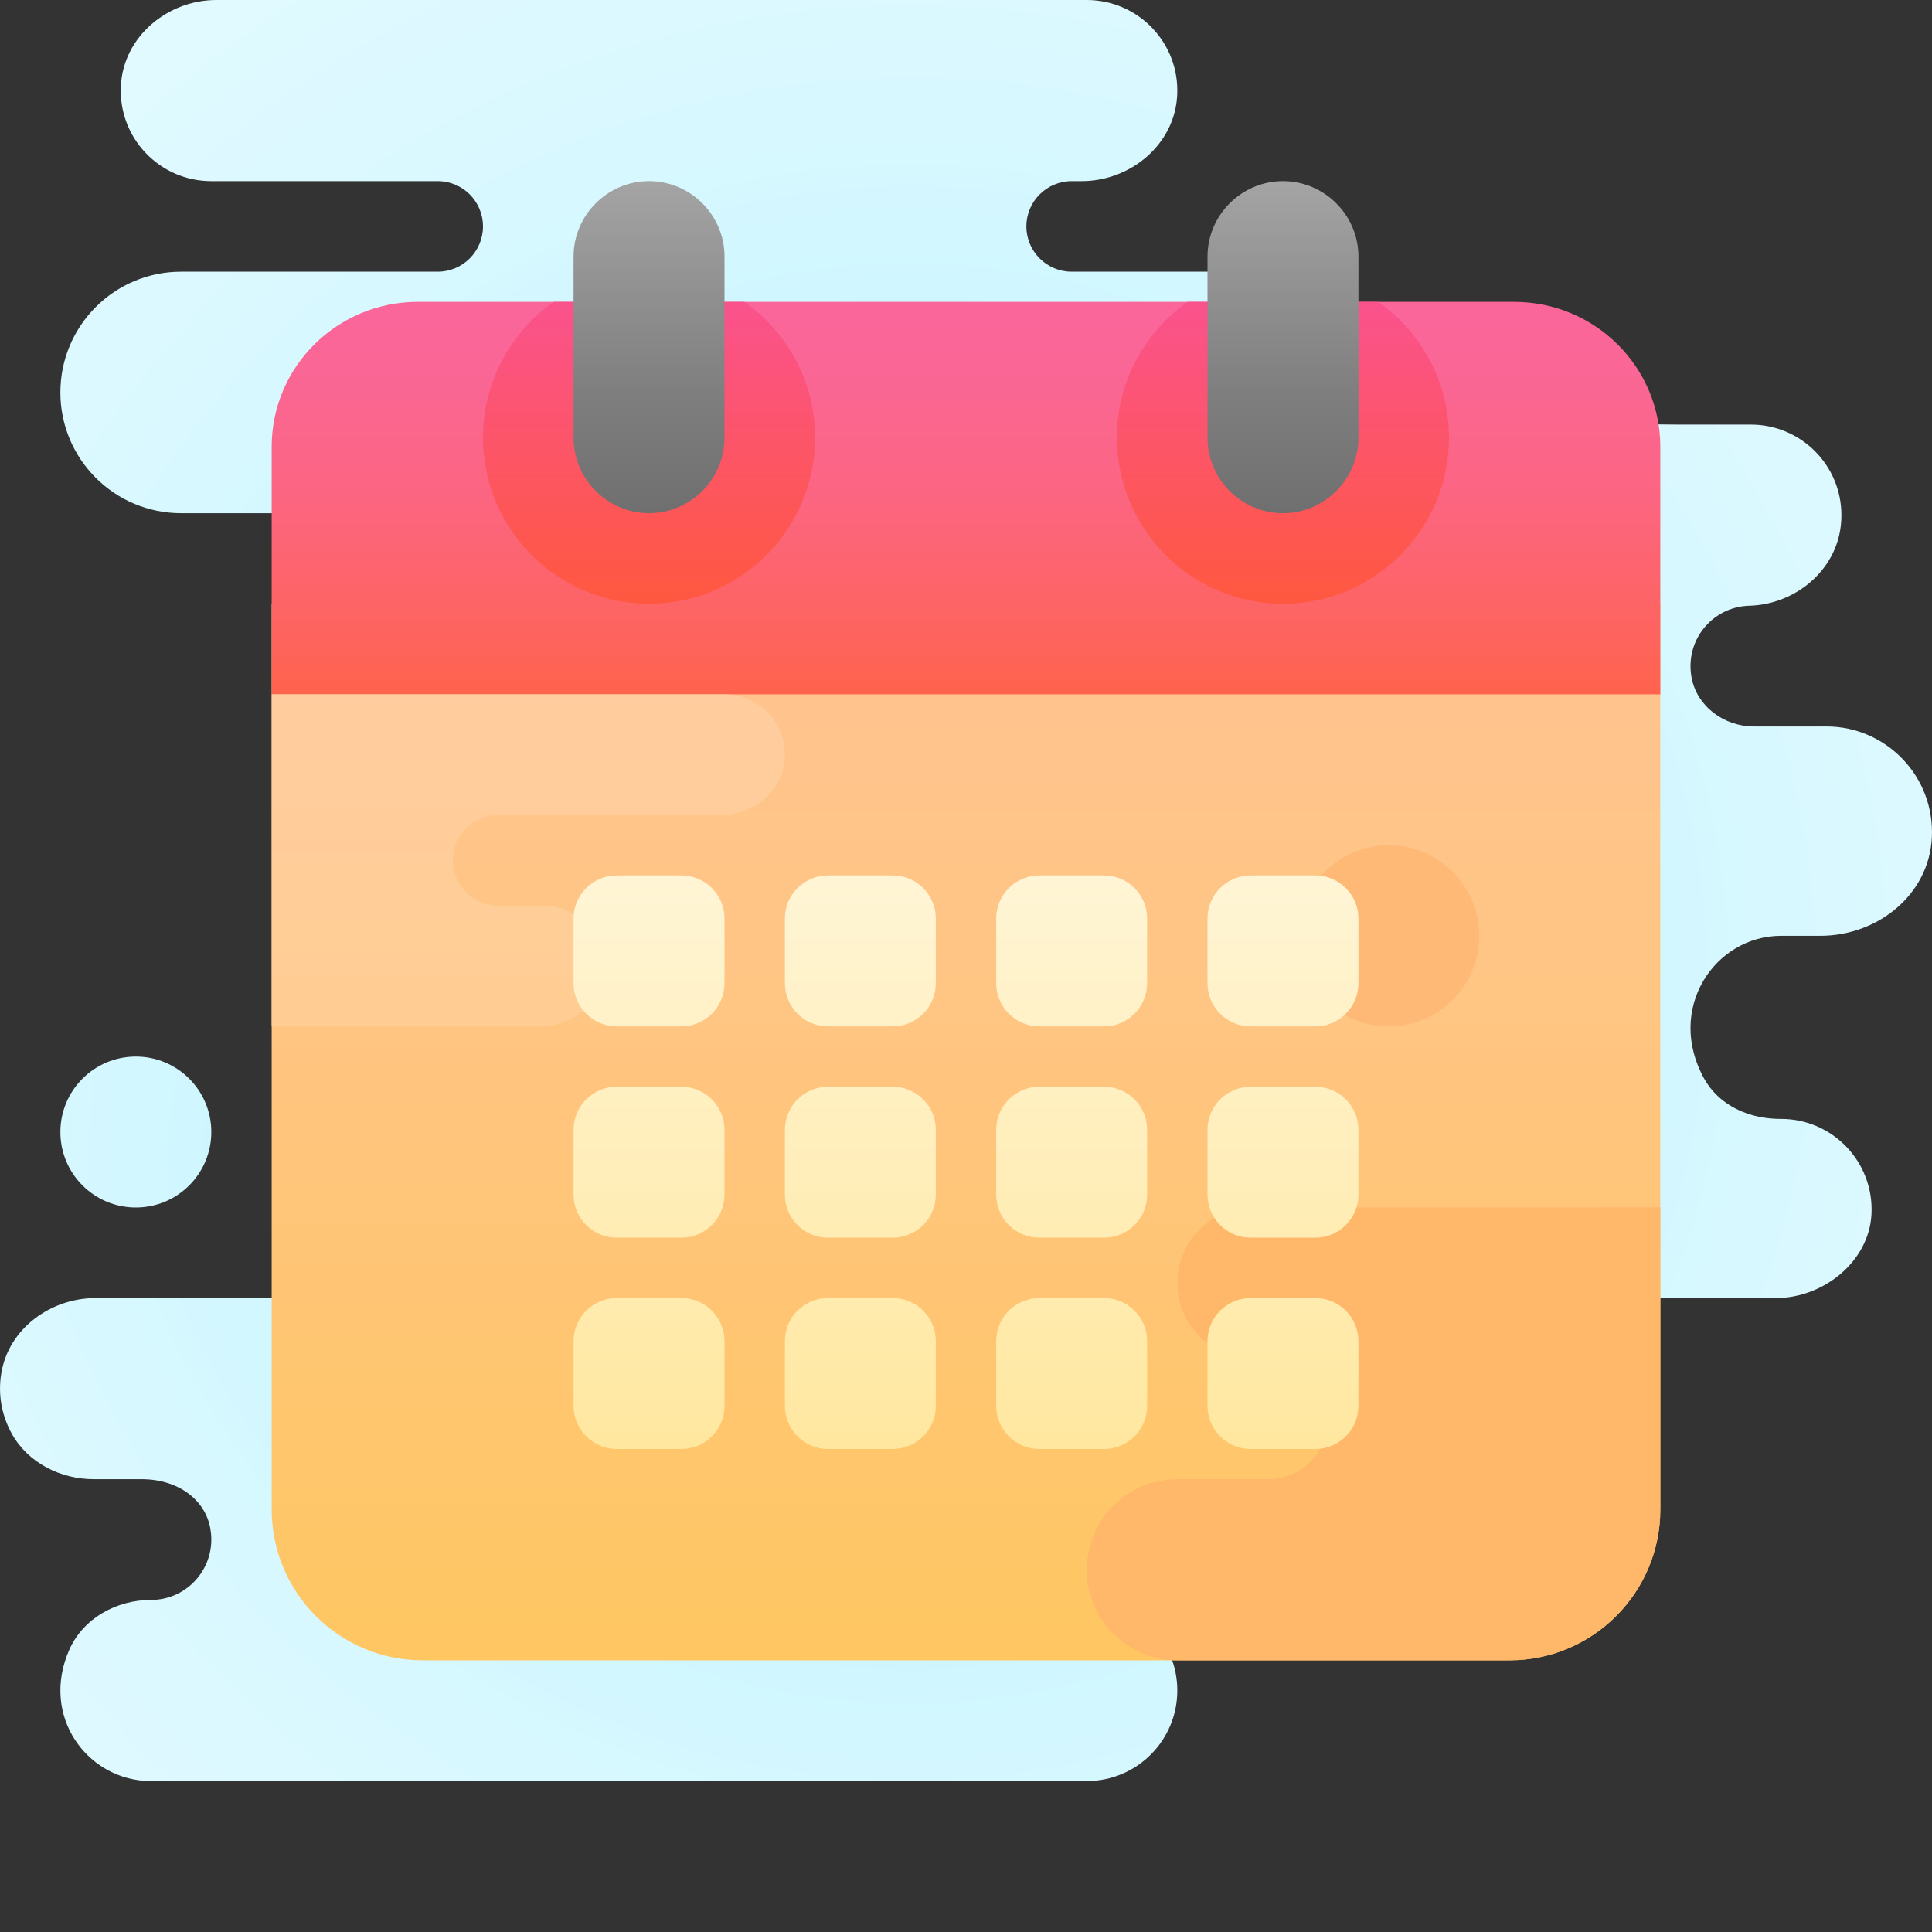 <svg xmlns="http://www.w3.org/2000/svg" viewBox="0 0 64 64" width="512px" height="512px"><rect x="0" y="0" width="64" height="64" fill="#333333" stroke="none"/><radialGradient id="K5OhGzQ9HIHeAh80mMQCJa" cx="30.167" cy="32.573" r="40.161" gradientUnits="userSpaceOnUse" spreadMethod="reflect"><stop offset="0" stop-color="#afeeff"/><stop offset=".193" stop-color="#bbf1ff"/><stop offset=".703" stop-color="#d7f8ff"/><stop offset="1" stop-color="#e1faff"/></radialGradient><path fill="url(#K5OhGzQ9HIHeAh80mMQCJa)" d="M59,31h1.302c1.896,0,3.595-1.355,3.693-3.248c0.105-2.018-1.501-3.687-3.495-3.687l-2.402,0 c-0.982,0-1.892-0.664-2.065-1.631C56.011,22.308,56,22.183,56,22.061c0.002-1.084,0.867-1.966,1.944-1.995 c1.511-0.041,2.864-1.146,3.035-2.649c0.014-0.12,0.02-0.238,0.02-0.355c-0.001-1.655-1.344-2.997-3-2.997h-2.302 c-0.216,0-2.431-0.019-2.64-0.054C53.039,14.007,53.019,14.004,53,14v0.065V23H32v-9h12.858c0.218-0.844,0.268-1.755-0.473-2.86 C43.466,9.769,41.873,9,40.223,9L35.5,9C34.672,9,34,8.328,34,7.5C34,6.672,34.672,6,35.5,6l0.331,0 c1.625,0,3.08-1.217,3.165-2.839C39.086,1.43,37.711,0,36,0L7.169,0c-1.625,0-3.08,1.217-3.165,2.839C3.914,4.569,5.289,6,7,6h7.5 C15.328,6,16,6.672,16,7.5C16,8.328,15.328,9,14.5,9H6c-2.209,0-4,1.791-4,4l0,0v0c0,2.209,1.791,4,4,4h13v6h-7l1,10.554 c-0.536,0.401-0.917,0.99-0.987,1.688c-0.092,0.921,0.318,1.75,0.987,2.253v2.522c-0.014,0.074-0.021,0.149-0.013,0.225 C13.137,41.739,11.966,43,10.5,43l-7.33,0c-1.493,0-2.88,1.011-3.126,2.483c-0.122,0.731,0.022,1.423,0.343,2.005 C0.923,48.458,2.004,49,3.112,49h1.581c1.188,0,2.104,0.664,2.275,1.635C6.989,50.758,7,50.878,7,50.997 C7.001,52.103,6.106,53,5.001,53H5c-1.135,0-2.236,0.602-2.699,1.638C1.311,56.852,2.905,59,5,59h31c1.657,0,3-1.343,3-3v0 c0-1.657-1.343-3-3-3h-5V43l23,0h4.83c1.57,0,3.084-1.206,3.165-2.774c0.09-1.73-1.286-3.161-2.996-3.161h-0.013 c-0.006,0-0.011,0-0.017,0c-0.777,0-1.539-0.254-2.078-0.768c-0.17-0.162-0.318-0.35-0.438-0.564C55.166,33.414,56.809,31,59,31z"/><radialGradient id="K5OhGzQ9HIHeAh80mMQCJb" cx="30.167" cy="39.333" r="41.484" gradientUnits="userSpaceOnUse" spreadMethod="reflect"><stop offset="0" stop-color="#afeeff"/><stop offset=".193" stop-color="#bbf1ff"/><stop offset=".703" stop-color="#d7f8ff"/><stop offset="1" stop-color="#e1faff"/></radialGradient><path fill="url(#K5OhGzQ9HIHeAh80mMQCJb)" d="M4.5,40C5.881,40,7,38.881,7,37.5C7,36.119,5.881,35,4.5,35S2,36.119,2,37.5 C2,38.881,3.119,40,4.5,40z"/><linearGradient id="K5OhGzQ9HIHeAh80mMQCJc" x1="32" x2="32" y1="55" y2="20" gradientUnits="userSpaceOnUse" spreadMethod="reflect"><stop offset="0" stop-color="#ffc662"/><stop offset=".004" stop-color="#ffc662"/><stop offset=".609" stop-color="#ffc582"/><stop offset="1" stop-color="#ffc491"/><stop offset="1" stop-color="#ffc491"/></linearGradient><path fill="url(#K5OhGzQ9HIHeAh80mMQCJc)" d="M9,50V20h46v30c0,2.761-2.239,5-5,5H14C11.239,55,9,52.761,9,50z"/><linearGradient id="K5OhGzQ9HIHeAh80mMQCJd" x1="32" x2="32" y1="23" y2="10" gradientUnits="userSpaceOnUse" spreadMethod="reflect"><stop offset="0" stop-color="#ff634d"/><stop offset=".208" stop-color="#fd6464"/><stop offset=".522" stop-color="#fc6582"/><stop offset=".793" stop-color="#fa6694"/><stop offset=".989" stop-color="#fa669a"/><stop offset="1" stop-color="#fa669a"/></linearGradient><path fill="url(#K5OhGzQ9HIHeAh80mMQCJd)" d="M55,14.8V23H9v-8.2c0-2.653,2.166-4.8,4.842-4.8h36.316C52.834,10,55,12.147,55,14.8"/><linearGradient id="K5OhGzQ9HIHeAh80mMQCJe" x1="21.5" x2="21.5" y1="20" y2="10" gradientUnits="userSpaceOnUse" spreadMethod="reflect"><stop offset="0" stop-color="#ff5840"/><stop offset=".007" stop-color="#ff5840"/><stop offset=".989" stop-color="#fa528c"/><stop offset="1" stop-color="#fa528c"/></linearGradient><path fill="url(#K5OhGzQ9HIHeAh80mMQCJe)" d="M24.655,10h-6.311C16.928,10.995,16,12.638,16,14.5c0,3.036,2.464,5.5,5.5,5.5 s5.5-2.464,5.5-5.5C27,12.638,26.072,10.995,24.655,10z"/><linearGradient id="K5OhGzQ9HIHeAh80mMQCJf" x1="21.5" x2="21.5" y1="6" y2="17" gradientUnits="userSpaceOnUse" spreadMethod="reflect"><stop offset="0" stop-color="#a4a4a4"/><stop offset=".63" stop-color="#7f7f7f"/><stop offset="1" stop-color="#6f6f6f"/><stop offset="1" stop-color="#6f6f6f"/></linearGradient><path fill="url(#K5OhGzQ9HIHeAh80mMQCJf)" d="M21.5,17L21.5,17c-1.375,0-2.5-1.125-2.5-2.5v-6C19,7.125,20.125,6,21.5,6h0 C22.875,6,24,7.125,24,8.5v6C24,15.875,22.875,17,21.5,17z"/><linearGradient id="K5OhGzQ9HIHeAh80mMQCJg" x1="42.5" x2="42.5" y1="20" y2="10" gradientUnits="userSpaceOnUse" spreadMethod="reflect"><stop offset="0" stop-color="#ff5840"/><stop offset=".007" stop-color="#ff5840"/><stop offset=".989" stop-color="#fa528c"/><stop offset="1" stop-color="#fa528c"/></linearGradient><path fill="url(#K5OhGzQ9HIHeAh80mMQCJg)" d="M45.655,10h-6.311C37.928,10.995,37,12.638,37,14.5c0,3.036,2.464,5.5,5.5,5.5 s5.5-2.464,5.5-5.5C48,12.638,47.072,10.995,45.655,10z"/><linearGradient id="K5OhGzQ9HIHeAh80mMQCJh" x1="42.5" x2="42.5" y1="6" y2="17" gradientUnits="userSpaceOnUse" spreadMethod="reflect"><stop offset="0" stop-color="#a4a4a4"/><stop offset=".63" stop-color="#7f7f7f"/><stop offset="1" stop-color="#6f6f6f"/><stop offset="1" stop-color="#6f6f6f"/></linearGradient><path fill="url(#K5OhGzQ9HIHeAh80mMQCJh)" d="M42.5,17L42.5,17c-1.375,0-2.5-1.125-2.5-2.5v-6C40,7.125,41.125,6,42.5,6h0 C43.875,6,45,7.125,45,8.5v6C45,15.875,43.875,17,42.5,17z"/><path fill="#ffb86a" d="M39,42.498c0,1.381,1.121,2.5,2.502,2.498l0.503-0.001C43.108,44.999,44,45.895,44,46.998V47 c0,1.105-0.895,2-2,2h-3c-1.657,0-3,1.343-3,3v0c0,1.657,1.343,3,3,3h11c2.761,0,5-2.239,5-5V39.994L41.497,40 C40.118,40,39,41.119,39,42.498L39,42.498z"/><linearGradient id="K5OhGzQ9HIHeAh80mMQCJi" x1="17.5" x2="17.5" y1="54.125" y2="21.871" gradientUnits="userSpaceOnUse" spreadMethod="reflect"><stop offset="0" stop-color="#ffce76"/><stop offset=".004" stop-color="#ffce76"/><stop offset=".605" stop-color="#ffcd92"/><stop offset="1" stop-color="#ffcca0"/><stop offset="1" stop-color="#ffcca0"/></linearGradient><path fill="url(#K5OhGzQ9HIHeAh80mMQCJi)" d="M9,34h8.893c0.996,0,1.92-0.681,2.08-1.664C20.176,31.083,19.215,30,18,30h-1.5 c-0.828,0-1.5-0.672-1.5-1.5s0.672-1.5,1.5-1.5h7.393c0.996,0,1.92-0.681,2.08-1.664C26.176,24.083,25.215,23,24,23H9V34z"/><path fill="#ffb977" d="M46 28A3 3 0 1 0 46 34A3 3 0 1 0 46 28Z"/><linearGradient id="K5OhGzQ9HIHeAh80mMQCJj" x1="32" x2="32" y1="48" y2="29" gradientUnits="userSpaceOnUse" spreadMethod="reflect"><stop offset="0" stop-color="#ffe79f"/><stop offset=".119" stop-color="#ffe9a6"/><stop offset="1" stop-color="#fff5d5"/></linearGradient><path fill="url(#K5OhGzQ9HIHeAh80mMQCJj)" d="M20.429,29h2.143C23.36,29,24,29.64,24,30.429v2.143C24,33.36,23.36,34,22.571,34h-2.143 C19.64,34,19,33.36,19,32.571v-2.143C19,29.64,19.64,29,20.429,29z M20.429,36h2.143C23.36,36,24,36.64,24,37.429v2.143 C24,40.36,23.36,41,22.571,41h-2.143C19.64,41,19,40.36,19,39.571v-2.143C19,36.64,19.64,36,20.429,36z M20.429,43h2.143 C23.36,43,24,43.64,24,44.429v2.143C24,47.36,23.36,48,22.571,48h-2.143C19.64,48,19,47.36,19,46.571v-2.143 C19,43.64,19.64,43,20.429,43z M27.429,29h2.143C30.36,29,31,29.64,31,30.429v2.143C31,33.36,30.36,34,29.571,34h-2.143 C26.64,34,26,33.36,26,32.571v-2.143C26,29.64,26.64,29,27.429,29z M27.429,36h2.143C30.36,36,31,36.64,31,37.429v2.143 C31,40.36,30.36,41,29.571,41h-2.143C26.64,41,26,40.36,26,39.571v-2.143C26,36.64,26.64,36,27.429,36z M27.429,43h2.143 C30.36,43,31,43.64,31,44.429v2.143C31,47.36,30.36,48,29.571,48h-2.143C26.64,48,26,47.36,26,46.571v-2.143 C26,43.64,26.64,43,27.429,43z M34.429,29h2.143C37.36,29,38,29.64,38,30.429v2.143C38,33.36,37.36,34,36.571,34h-2.143 C33.64,34,33,33.36,33,32.571v-2.143C33,29.64,33.64,29,34.429,29z M34.429,36h2.143C37.36,36,38,36.64,38,37.429v2.143 C38,40.36,37.36,41,36.571,41h-2.143C33.64,41,33,40.36,33,39.571v-2.143C33,36.64,33.64,36,34.429,36z M34.429,43h2.143 C37.36,43,38,43.64,38,44.429v2.143C38,47.36,37.36,48,36.571,48h-2.143C33.64,48,33,47.36,33,46.571v-2.143 C33,43.64,33.64,43,34.429,43z M41.429,29h2.143C44.36,29,45,29.64,45,30.429v2.143C45,33.36,44.36,34,43.571,34h-2.143 C40.64,34,40,33.36,40,32.571v-2.143C40,29.64,40.64,29,41.429,29z M41.429,36h2.143C44.36,36,45,36.64,45,37.429v2.143 C45,40.36,44.36,41,43.571,41h-2.143C40.64,41,40,40.36,40,39.571v-2.143C40,36.64,40.64,36,41.429,36z M41.429,43h2.143 C44.36,43,45,43.64,45,44.429v2.143C45,47.36,44.36,48,43.571,48h-2.143C40.64,48,40,47.36,40,46.571v-2.143 C40,43.64,40.64,43,41.429,43z"/></svg>